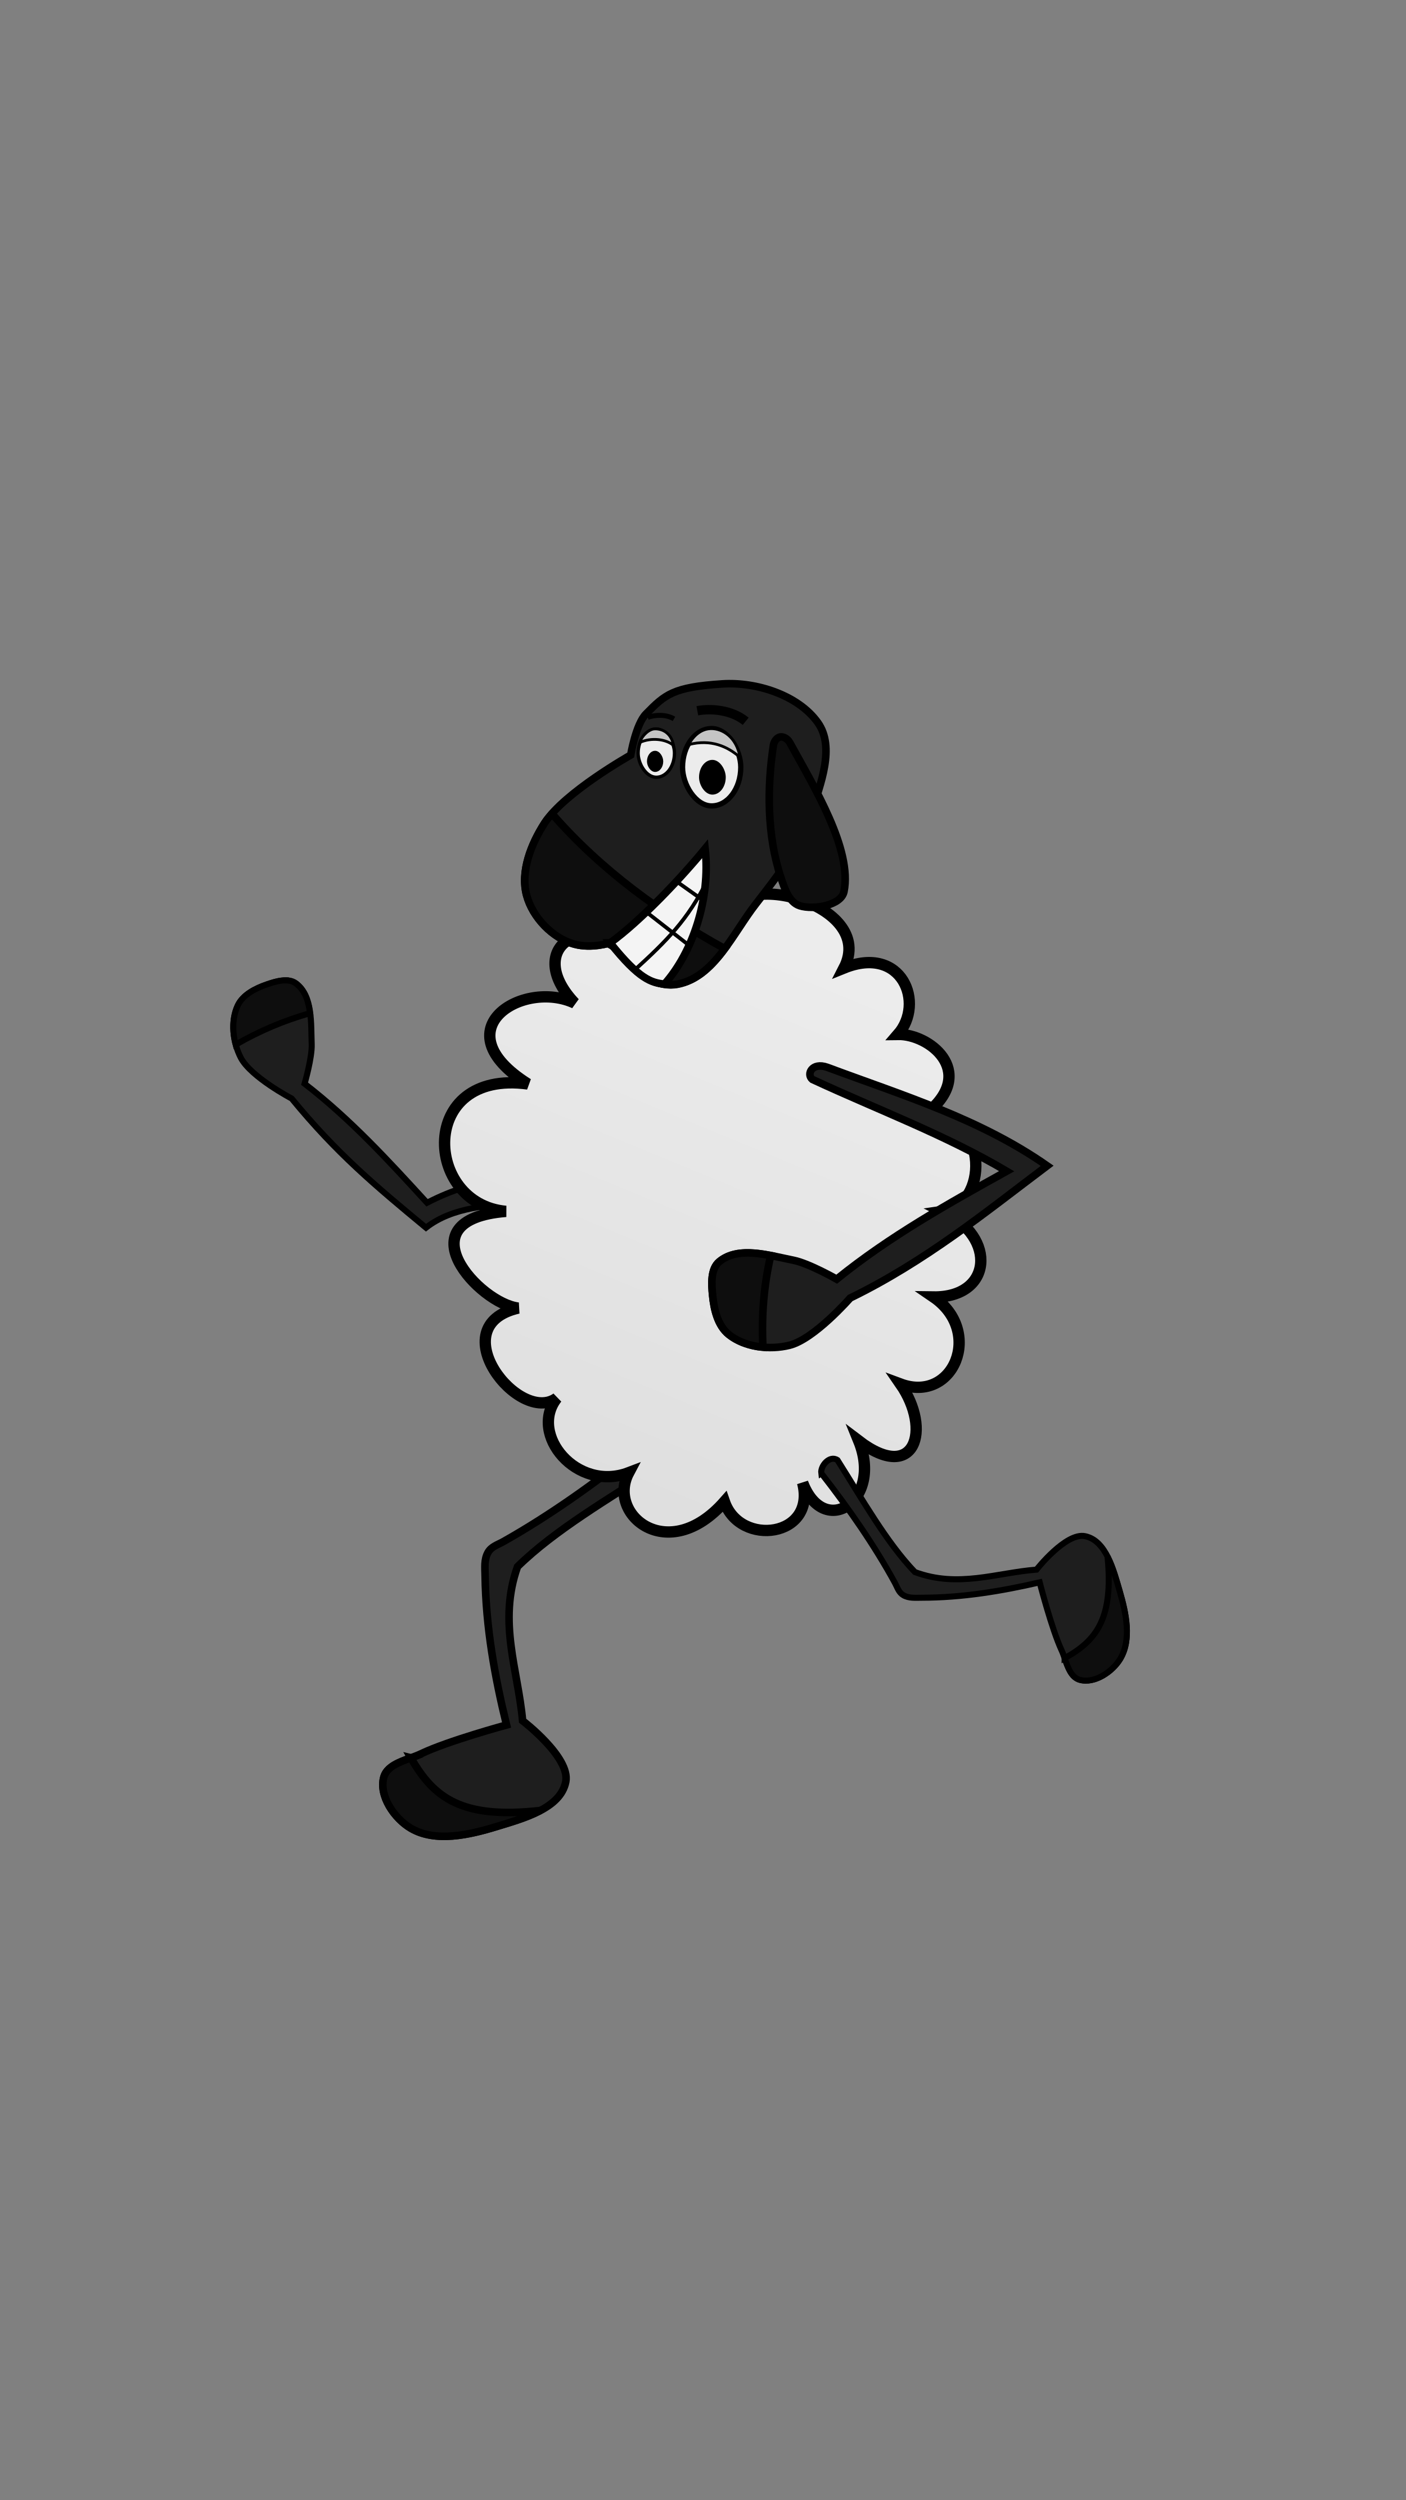 <?xml version="1.0" encoding="UTF-8" standalone="no"?>
<!-- Created with Inkscape (http://www.inkscape.org/) -->

<svg
   xmlns:dc="http://purl.org/dc/elements/1.1/"
   xmlns:cc="http://creativecommons.org/ns#"
   xmlns:rdf="http://www.w3.org/1999/02/22-rdf-syntax-ns#"
   xmlns:svg="http://www.w3.org/2000/svg"
   xmlns="http://www.w3.org/2000/svg"
   xmlns:xlink="http://www.w3.org/1999/xlink"
   xmlns:sodipodi="http://sodipodi.sourceforge.net/DTD/sodipodi-0.dtd"
   xmlns:inkscape="http://www.inkscape.org/namespaces/inkscape"
   width="90"
   height="160"
   id="svg2"
   version="1.1"
   inkscape:version="0.48.5 r10040"
   sodipodi:docname="sheep_success.svg"
   inkscape:export-filename="C:\Users\LittleLight\AndroidStudioProjects\SheepsGoHome\graphics\sheep_success.png"
   inkscape:export-xdpi="720.58453"
   inkscape:export-ydpi="720.58453">
  <rect width="100%" height="100%" fill="#808080" stroke="none"/>
  <defs
     id="defs4">
    <linearGradient
       inkscape:collect="always"
       id="linearGradient3801">
      <stop
         style="stop-color:#dedede;stop-opacity:1"
         offset="0"
         id="stop3803" />
      <stop
         style="stop-color:#ececec;stop-opacity:1"
         offset="1"
         id="stop3805" />
    </linearGradient>
    <linearGradient
       inkscape:collect="always"
       xlink:href="#linearGradient3801"
       id="linearGradient3807"
       x1="40.149"
       y1="991.13"
       x2="55.022"
       y2="955.059"
       gradientUnits="userSpaceOnUse" />
  </defs>
  <sodipodi:namedview
     id="base"
     pagecolor="#ffffff"
     bordercolor="#666666"
     borderopacity="1.0"
     inkscape:pageopacity="0.0"
     inkscape:pageshadow="2"
     inkscape:zoom="7.919596"
     inkscape:cx="26.603983"
     inkscape:cy="119.44169"
     inkscape:document-units="px"
     inkscape:current-layer="layer1"
     showgrid="false"
     inkscape:window-width="1680"
     inkscape:window-height="988"
     inkscape:window-x="-8"
     inkscape:window-y="-8"
     inkscape:window-maximized="1" />
  <g
     inkscape:label="Layer 1"
     inkscape:groupmode="layer"
     id="layer1"
     transform="translate(0,-892.362)">
    <path
       sodipodi:nodetypes="cccssssscccc"
       inkscape:connector-curvature="0"
       id="path3844"
       d="m 36.744,966.389 c -0.489,3.826 -2.768,-0.488 -9.409,2.943 -2.448,-2.678 -4.9,-5.354 -7.838,-7.621 0,0 0.486,-1.665 0.455,-2.518 -0.049,-1.342 0.072,-3.099 -1.004,-3.902 -0.499,-0.372 -1.278,-0.135 -1.866,0.068 -0.725,0.249 -1.534,0.655 -1.863,1.347 -0.479,1.008 -0.318,2.351 0.193,3.342 0.638,1.237 3.258,2.613 3.258,2.613 2.874,3.506 5.34,5.57 8.597,8.266 3.477,-2.723 9.63,-0.268 10.306,-3.907 0.092,-0.885 -0.643,-1.024 -0.828,-0.631 z"
       style="fill:#1e1e1e;fill-opacity:1;stroke:#000000;stroke-width:0.387;stroke-linecap:butt;stroke-linejoin:miter;stroke-miterlimit:4;stroke-opacity:1;stroke-dasharray:none"
       inkscape:export-filename="C:\Users\LittleLight\AndroidStudioProjects\SheepsGoHome\graphics\oveckatest.png"
       inkscape:export-xdpi="720"
       inkscape:export-ydpi="720" />
    <g
       id="g3817"
       style="stroke-width:1;stroke-miterlimit:4;stroke-dasharray:none"
       inkscape:export-filename="C:\Users\LittleLight\AndroidStudioProjects\SheepsGoHome\graphics\oveckatest.png"
       inkscape:export-xdpi="720"
       inkscape:export-ydpi="720"
       transform="matrix(0.484,0,0,0.484,80.768,489.64)">
      <path
         sodipodi:nodetypes="cssscssssscccc"
         inkscape:connector-curvature="0"
         id="path3805"
         d="m -82.086,1023.314 c -6.061,4.858 -12.123,9.147 -18.184,12.566 -0.804,0.454 -1.62,0.665 -2.066,1.457 -0.529,0.939 -0.398,2.003 -0.383,3.064 0.096,6.835 1.276,13.346 2.835,19.742 0,0 -7.718,2.092 -11.306,3.806 -1.756,0.839 -4.431,1.252 -4.926,3.134 -0.645,2.454 1.394,5.433 3.582,6.717 3.251,1.907 7.702,0.878 11.306,-0.224 3.484,-1.065 8.49,-2.356 9.179,-5.933 0.623,-3.233 -5.709,-8.06 -5.709,-8.06 -0.614,-6.723 -3.279,-13.083 -0.672,-20.374 4.968,-4.863 12.03,-8.941 18.583,-13.209 0.856,-1.324 -1,-2.859 -2.239,-2.687 z"
         style="fill:#1e1e1e;fill-opacity:1;stroke:#000000;stroke-width:1;stroke-linecap:butt;stroke-linejoin:miter;stroke-miterlimit:4;stroke-opacity:1;stroke-dasharray:none" />
      <path
         inkscape:connector-curvature="0"
         id="path3811"
         transform="translate(0,892.362)"
         d="m -112.531,172.125 c -1.544,0.57 -3.215,1.152 -3.594,2.594 -0.645,2.454 1.405,5.435 3.594,6.719 3.251,1.907 7.708,0.884 11.312,-0.219 1.795,-0.549 3.976,-1.174 5.781,-2.125 -10.28,1.145 -14.049,-1.607 -17.094,-6.969 z"
         style="fill:#0e0e0e;fill-opacity:1;stroke:#000000;stroke-width:1;stroke-linecap:butt;stroke-linejoin:miter;stroke-miterlimit:4;stroke-opacity:1;stroke-dasharray:none" />
    </g>
    <path
       style="fill:url(#linearGradient3807);stroke:#000000;stroke-width:0.725;stroke-miterlimit:4;stroke-opacity:1;stroke-dashoffset:0;fill-opacity:1"
       d="m 46.372,951.302 c 0.409,-3.551 9.801,-1.163 7.654,3.008 3.722,-1.504 5.196,2.249 3.453,4.249 2.009,-0.034 4.97,2.32 2.028,4.894 3.849,0.536 3.731,6.015 0.854,6.429 3.491,1.653 3.143,5.529 -0.613,5.477 3.222,2.2 1.288,6.833 -2.111,5.568 2.025,2.927 0.936,6.387 -2.672,3.638 1.561,3.838 -2.207,6.295 -3.588,2.681 0.898,3.496 -4.002,4.121 -5.005,1.216 -3.617,4.101 -7.549,0.828 -6.125,-1.859 -3.329,1.267 -6.427,-2.459 -4.604,-4.773 -2.402,1.767 -7.435,-4.618 -2.471,-5.76 -2.461,-0.273 -7.434,-5.653 -0.789,-6.188 -5.238,-0.465 -5.678,-9.113 1.406,-8.153 -5.573,-3.516 -0.288,-6.722 2.993,-5.177 -3.101,-3.276 0.194,-5.709 2.943,-3.41 -1.133,-4.87 5.564,-5.384 6.647,-1.839 z"
       id="rect3760"
       inkscape:connector-curvature="0"
       sodipodi:nodetypes="cccccccccccccccccc"
       inkscape:export-filename="C:\Users\LittleLight\AndroidStudioProjects\SheepsGoHome\graphics\oveckatest.png"
       inkscape:export-xdpi="720"
       inkscape:export-ydpi="720" />
    <g
       id="g3827"
       transform="matrix(0.484,0,0,0.484,81.012,488.907)"
       inkscape:export-filename="C:\Users\LittleLight\AndroidStudioProjects\SheepsGoHome\graphics\oveckatest.png"
       inkscape:export-xdpi="720"
       inkscape:export-ydpi="720">
      <path
         sodipodi:nodetypes="cssscssssssac"
         transform="translate(0,892.362)"
         inkscape:connector-curvature="0"
         id="path3766"
         d="m -83.969,41.055 c 0,0 -8.745,4.913 -11.364,8.965 -1.79,2.769 -3.264,6.415 -2.399,9.596 0.788,2.901 3.412,5.654 6.313,6.44 2.316,0.627 4.767,-0.189 4.767,-0.189 0,0 1.618,1.408 2.431,2.589 1.335,1.94 4.126,3.342 6.44,2.904 4.855,-0.918 7.322,-6.706 10.354,-10.607 2.875,-3.699 5.891,-7.535 7.324,-11.996 1.226,-3.817 3.211,-8.731 0.884,-11.996 -2.578,-3.616 -8.095,-5.409 -12.627,-5.114 -6.523,0.424 -7.567,1.395 -10.102,3.977 -1.353,1.378 -2.02,5.43 -2.02,5.43 z"
         style="fill:#1e1e1e;fill-opacity:1;stroke:#000000;stroke-width:1px;stroke-linecap:butt;stroke-linejoin:miter;stroke-opacity:1" />
      <path
         id="path3798"
         transform="translate(0,892.362)"
         d="m -94.375,48.812 c -0.362,0.41 -0.711,0.82 -0.969,1.219 -1.79,2.769 -3.239,6.412 -2.375,9.594 0.788,2.901 3.411,5.652 6.312,6.438 2.316,0.627 4.75,-0.188 4.75,-0.188 0,0 1.625,1.413 2.438,2.594 1.335,1.94 4.124,3.313 6.438,2.875 2.628,-0.497 4.553,-2.409 6.25,-4.688 C -79.848,62.073 -87.899,56.255 -94.375,48.812 z"
         style="fill:#0e0e0e;fill-opacity:1;stroke:#000000;stroke-width:1px;stroke-linecap:butt;stroke-linejoin:miter;stroke-opacity:1"
         inkscape:connector-curvature="0" />
      <rect
         style="fill:#ececec;fill-opacity:1;stroke:#000000;stroke-width:0.437;stroke-miterlimit:4;stroke-opacity:1;stroke-dasharray:none;stroke-dashoffset:0"
         id="rect3770"
         width="4.806"
         height="6.382"
         x="-82.984"
         y="929.972"
         rx="18.049"
         ry="6.382" />
      <rect
         ry="10.228"
         rx="28.926"
         y="929.914"
         x="-77.111"
         height="10.228"
         width="7.702"
         id="rect3768"
         style="fill:#ececec;fill-opacity:1;stroke:#000000;stroke-width:0.7;stroke-miterlimit:4;stroke-opacity:1;stroke-dasharray:none;stroke-dashoffset:0" />
      <path
         sodipodi:nodetypes="cccc"
         transform="translate(0,892.362)"
         inkscape:connector-curvature="0"
         id="path3772"
         d="m -86.684,65.89 c 3.997,-2.883 9.393,-8.587 12.564,-12.461 0.733,6.571 -1.617,13.674 -5.382,17.914 -1.694,-0.176 -3.334,-0.619 -7.182,-5.453 z"
         style="fill:#f4f4f4;fill-opacity:1;stroke:#000000;stroke-width:1px;stroke-linecap:butt;stroke-linejoin:miter;stroke-opacity:1" />
      <rect
         ry="2.616"
         rx="7.399"
         y="932.944"
         x="-81.724"
         height="2.616"
         width="1.97"
         id="rect3774"
         style="fill:#000000;fill-opacity:1;stroke:#000000;stroke-width:0.179;stroke-miterlimit:4;stroke-opacity:1;stroke-dasharray:none;stroke-dashoffset:0" />
      <rect
         style="fill:#000000;fill-opacity:1;stroke:#000000;stroke-width:0.294;stroke-miterlimit:4;stroke-opacity:1;stroke-dasharray:none;stroke-dashoffset:0"
         id="rect3776"
         width="3.239"
         height="4.3"
         x="-74.782"
         y="934.201"
         rx="12.162"
         ry="4.3" />
      <path
         sodipodi:nodetypes="sccs"
         inkscape:connector-curvature="0"
         id="rect3778"
         transform="translate(0,892.362)"
         d="m -80.75,37.592 c -0.886,0.002 -1.826,1.074 -2.008,1.798 1.495,-0.684 3.466,-0.466 4.464,0.404 -0.297,-1.614 -1.402,-2.205 -2.456,-2.202 z"
         style="fill:#c5c5c5;fill-opacity:1;stroke:#000000;stroke-width:0.368;stroke-miterlimit:4;stroke-opacity:1;stroke-dasharray:none;stroke-dashoffset:0" />
      <path
         sodipodi:nodetypes="sccs"
         inkscape:connector-curvature="0"
         id="rect3783"
         transform="translate(0,892.362)"
         d="m -73.25,37.562 c -1.332,-0.021 -2.391,0.876 -3.057,2.113 2.94,-0.758 5.153,0.23 6.806,1.691 C -69.971,38.643 -71.832,37.584 -73.25,37.562 z"
         style="fill:#c5c5c5;fill-opacity:1;stroke:#000000;stroke-width:0.368;stroke-miterlimit:4;stroke-opacity:1;stroke-dasharray:none;stroke-dashoffset:0" />
      <path
         sodipodi:nodetypes="sssssss"
         transform="translate(0,892.362)"
         inkscape:connector-curvature="0"
         id="path3788"
         d="m -62.946,39.375 c -0.231,-0.421 -0.778,-0.799 -1.25,-0.714 -0.458,0.083 -0.822,0.612 -0.893,1.071 -0.852,5.547 -0.867,11.958 0.982,17.5 0.475,1.425 1.067,3.298 2.5,3.75 1.797,0.567 5.475,-0.028 5.848,-1.875 1.124,-5.565 -3.931,-13.796 -7.188,-19.732 z"
         style="fill:#0e0e0e;fill-opacity:1;stroke:#000000;stroke-width:1px;stroke-linecap:butt;stroke-linejoin:miter;stroke-opacity:1" />
      <path
         sodipodi:nodetypes="cc"
         transform="translate(0,892.362)"
         inkscape:connector-curvature="0"
         id="path3790"
         d="m -83.432,69.465 c 4.284,-3.892 7.038,-6.7 9.49,-11.638"
         style="fill:none;stroke:#000000;stroke-width:0.5;stroke-linecap:butt;stroke-linejoin:miter;stroke-miterlimit:4;stroke-opacity:1;stroke-dasharray:none" />
      <path
         sodipodi:nodetypes="cc"
         transform="translate(0,892.362)"
         inkscape:connector-curvature="0"
         id="path3792"
         d="m -81.973,61.75 5.893,4.598"
         style="fill:none;stroke:#000000;stroke-width:0.5;stroke-linecap:butt;stroke-linejoin:miter;stroke-miterlimit:4;stroke-opacity:1;stroke-dasharray:none" />
      <path
         sodipodi:nodetypes="cc"
         transform="translate(0,892.362)"
         inkscape:connector-curvature="0"
         id="path3794"
         d="m -77.902,57.768 3.616,2.567"
         style="fill:none;stroke:#000000;stroke-width:0.5;stroke-linecap:butt;stroke-linejoin:miter;stroke-miterlimit:4;stroke-opacity:1;stroke-dasharray:none" />
    </g>
    <g
       style="stroke-width:1.014;stroke-miterlimit:4;stroke-dasharray:none"
       id="g3821"
       transform="matrix(0.005,-0.382,0.382,0.005,-337.924,950.166)"
       inkscape:export-filename="C:\Users\LittleLight\AndroidStudioProjects\SheepsGoHome\graphics\oveckatest.png"
       inkscape:export-xdpi="720"
       inkscape:export-ydpi="720">
      <path
         style="fill:#1e1e1e;fill-opacity:1;stroke:#000000;stroke-width:1.014;stroke-linecap:butt;stroke-linejoin:miter;stroke-miterlimit:4;stroke-opacity:1;stroke-dasharray:none"
         d="m -82.086,1023.314 c -6.061,4.858 -12.123,9.147 -18.184,12.566 -0.804,0.454 -1.62,0.665 -2.066,1.457 -0.529,0.939 -0.398,2.003 -0.383,3.064 0.096,6.835 1.276,13.346 2.835,19.742 0,0 -7.718,2.092 -11.306,3.806 -1.756,0.839 -4.431,1.252 -4.926,3.134 -0.645,2.454 1.394,5.433 3.582,6.717 3.251,1.907 7.702,0.878 11.306,-0.224 3.484,-1.065 8.49,-2.356 9.179,-5.933 0.623,-3.233 -5.709,-8.06 -5.709,-8.06 -0.614,-6.723 -3.279,-13.083 -0.672,-20.374 4.968,-4.863 12.03,-8.941 18.583,-13.209 0.856,-1.324 -1,-2.859 -2.239,-2.687 z"
         id="path3823"
         inkscape:connector-curvature="0"
         sodipodi:nodetypes="cssscssssscccc" />
      <path
         style="fill:#0e0e0e;fill-opacity:1;stroke:#000000;stroke-width:1.014;stroke-linecap:butt;stroke-linejoin:miter;stroke-miterlimit:4;stroke-opacity:1;stroke-dasharray:none"
         d="m -112.531,172.125 c -1.544,0.57 -3.215,1.152 -3.594,2.594 -0.645,2.454 1.405,5.435 3.594,6.719 3.251,1.907 7.708,0.884 11.312,-0.219 1.795,-0.549 3.976,-1.174 5.781,-2.125 -10.28,1.145 -14.049,-1.607 -17.094,-6.969 z"
         transform="translate(0,892.362)"
         id="path3825"
         inkscape:connector-curvature="0" />
    </g>
    <path
       style="fill:#1e1e1e;fill-opacity:1;stroke:#000000;stroke-width:0.484px;stroke-linecap:butt;stroke-linejoin:miter;stroke-opacity:1"
       d="m 52.004,961.439 c 4.158,1.933 8.482,3.532 12.436,5.872 -3.74,2.077 -7.479,4.157 -10.881,6.909 0,0 -1.778,-1.012 -2.764,-1.209 -1.553,-0.31 -3.534,-0.929 -4.75,0.086 -0.563,0.47 -0.503,1.429 -0.432,2.159 0.088,0.899 0.332,1.938 1.036,2.504 1.025,0.824 2.609,1.007 3.886,0.691 1.593,-0.394 3.886,-3.023 3.886,-3.023 4.806,-2.339 8.628,-5.465 12.609,-8.463 -4.284,-3 -9.247,-4.505 -14.077,-6.304 -0.99,-0.347 -1.35,0.458 -0.95,0.777 z"
       id="path3842"
       inkscape:connector-curvature="0"
       sodipodi:nodetypes="cccssssscccc"
       inkscape:export-filename="C:\Users\LittleLight\AndroidStudioProjects\SheepsGoHome\graphics\oveckatest.png"
       inkscape:export-xdpi="720"
       inkscape:export-ydpi="720" />
    <path
       inkscape:connector-curvature="0"
       style="fill:#0e0e0e;fill-opacity:1;stroke:#000000;stroke-width:0.484px;stroke-linecap:butt;stroke-linejoin:miter;stroke-opacity:1"
       d="m 47.673,972.543 c -0.608,0.024 -1.176,0.179 -1.632,0.559 -0.563,0.47 -0.495,1.431 -0.423,2.161 0.088,0.899 0.324,1.928 1.028,2.494 0.596,0.479 1.388,0.742 2.191,0.816 -0.099,-1.986 0.05,-3.942 0.499,-5.864 -0.562,-0.107 -1.127,-0.187 -1.662,-0.166 z"
       id="path3846"
       inkscape:export-filename="C:\Users\LittleLight\AndroidStudioProjects\SheepsGoHome\graphics\oveckatest.png"
       inkscape:export-xdpi="720"
       inkscape:export-ydpi="720" />
    <path
       inkscape:connector-curvature="0"
       style="fill:#0e0e0e;fill-opacity:1;stroke:#000000;stroke-width:0.387;stroke-linecap:butt;stroke-linejoin:miter;stroke-miterlimit:4;stroke-opacity:1;stroke-dasharray:none"
       d="m 18.29,955.1 c -0.402,-0.003 -0.841,0.13 -1.209,0.257 -0.725,0.249 -1.53,0.653 -1.859,1.345 -0.353,0.743 -0.362,1.677 -0.136,2.509 1.503,-0.864 3.089,-1.546 4.761,-2.01 -0.099,-0.771 -0.328,-1.472 -0.907,-1.904 -0.187,-0.14 -0.409,-0.194 -0.65,-0.196 z"
       id="path3848"
       inkscape:export-filename="C:\Users\LittleLight\AndroidStudioProjects\SheepsGoHome\graphics\oveckatest.png"
       inkscape:export-xdpi="720"
       inkscape:export-ydpi="720" />
    <path
       style="fill:none;stroke:#000000;stroke-width:0.6;stroke-linecap:butt;stroke-linejoin:miter;stroke-miterlimit:4;stroke-opacity:1;stroke-dasharray:none"
       d="m 47.732,938.519 c -0.893,-0.727 -2.199,-0.841 -3.094,-0.673"
       id="path3011"
       inkscape:connector-curvature="0"
       sodipodi:nodetypes="cc" />
    <path
       sodipodi:nodetypes="cc"
       inkscape:connector-curvature="0"
       id="path3781"
       d="m 43.142,938.365 c -0.528,-0.307 -1.222,-0.259 -1.677,-0.097"
       style="fill:none;stroke:#000000;stroke-width:0.318;stroke-linecap:butt;stroke-linejoin:miter;stroke-miterlimit:4;stroke-opacity:1;stroke-dasharray:none" />
  </g>
</svg>
